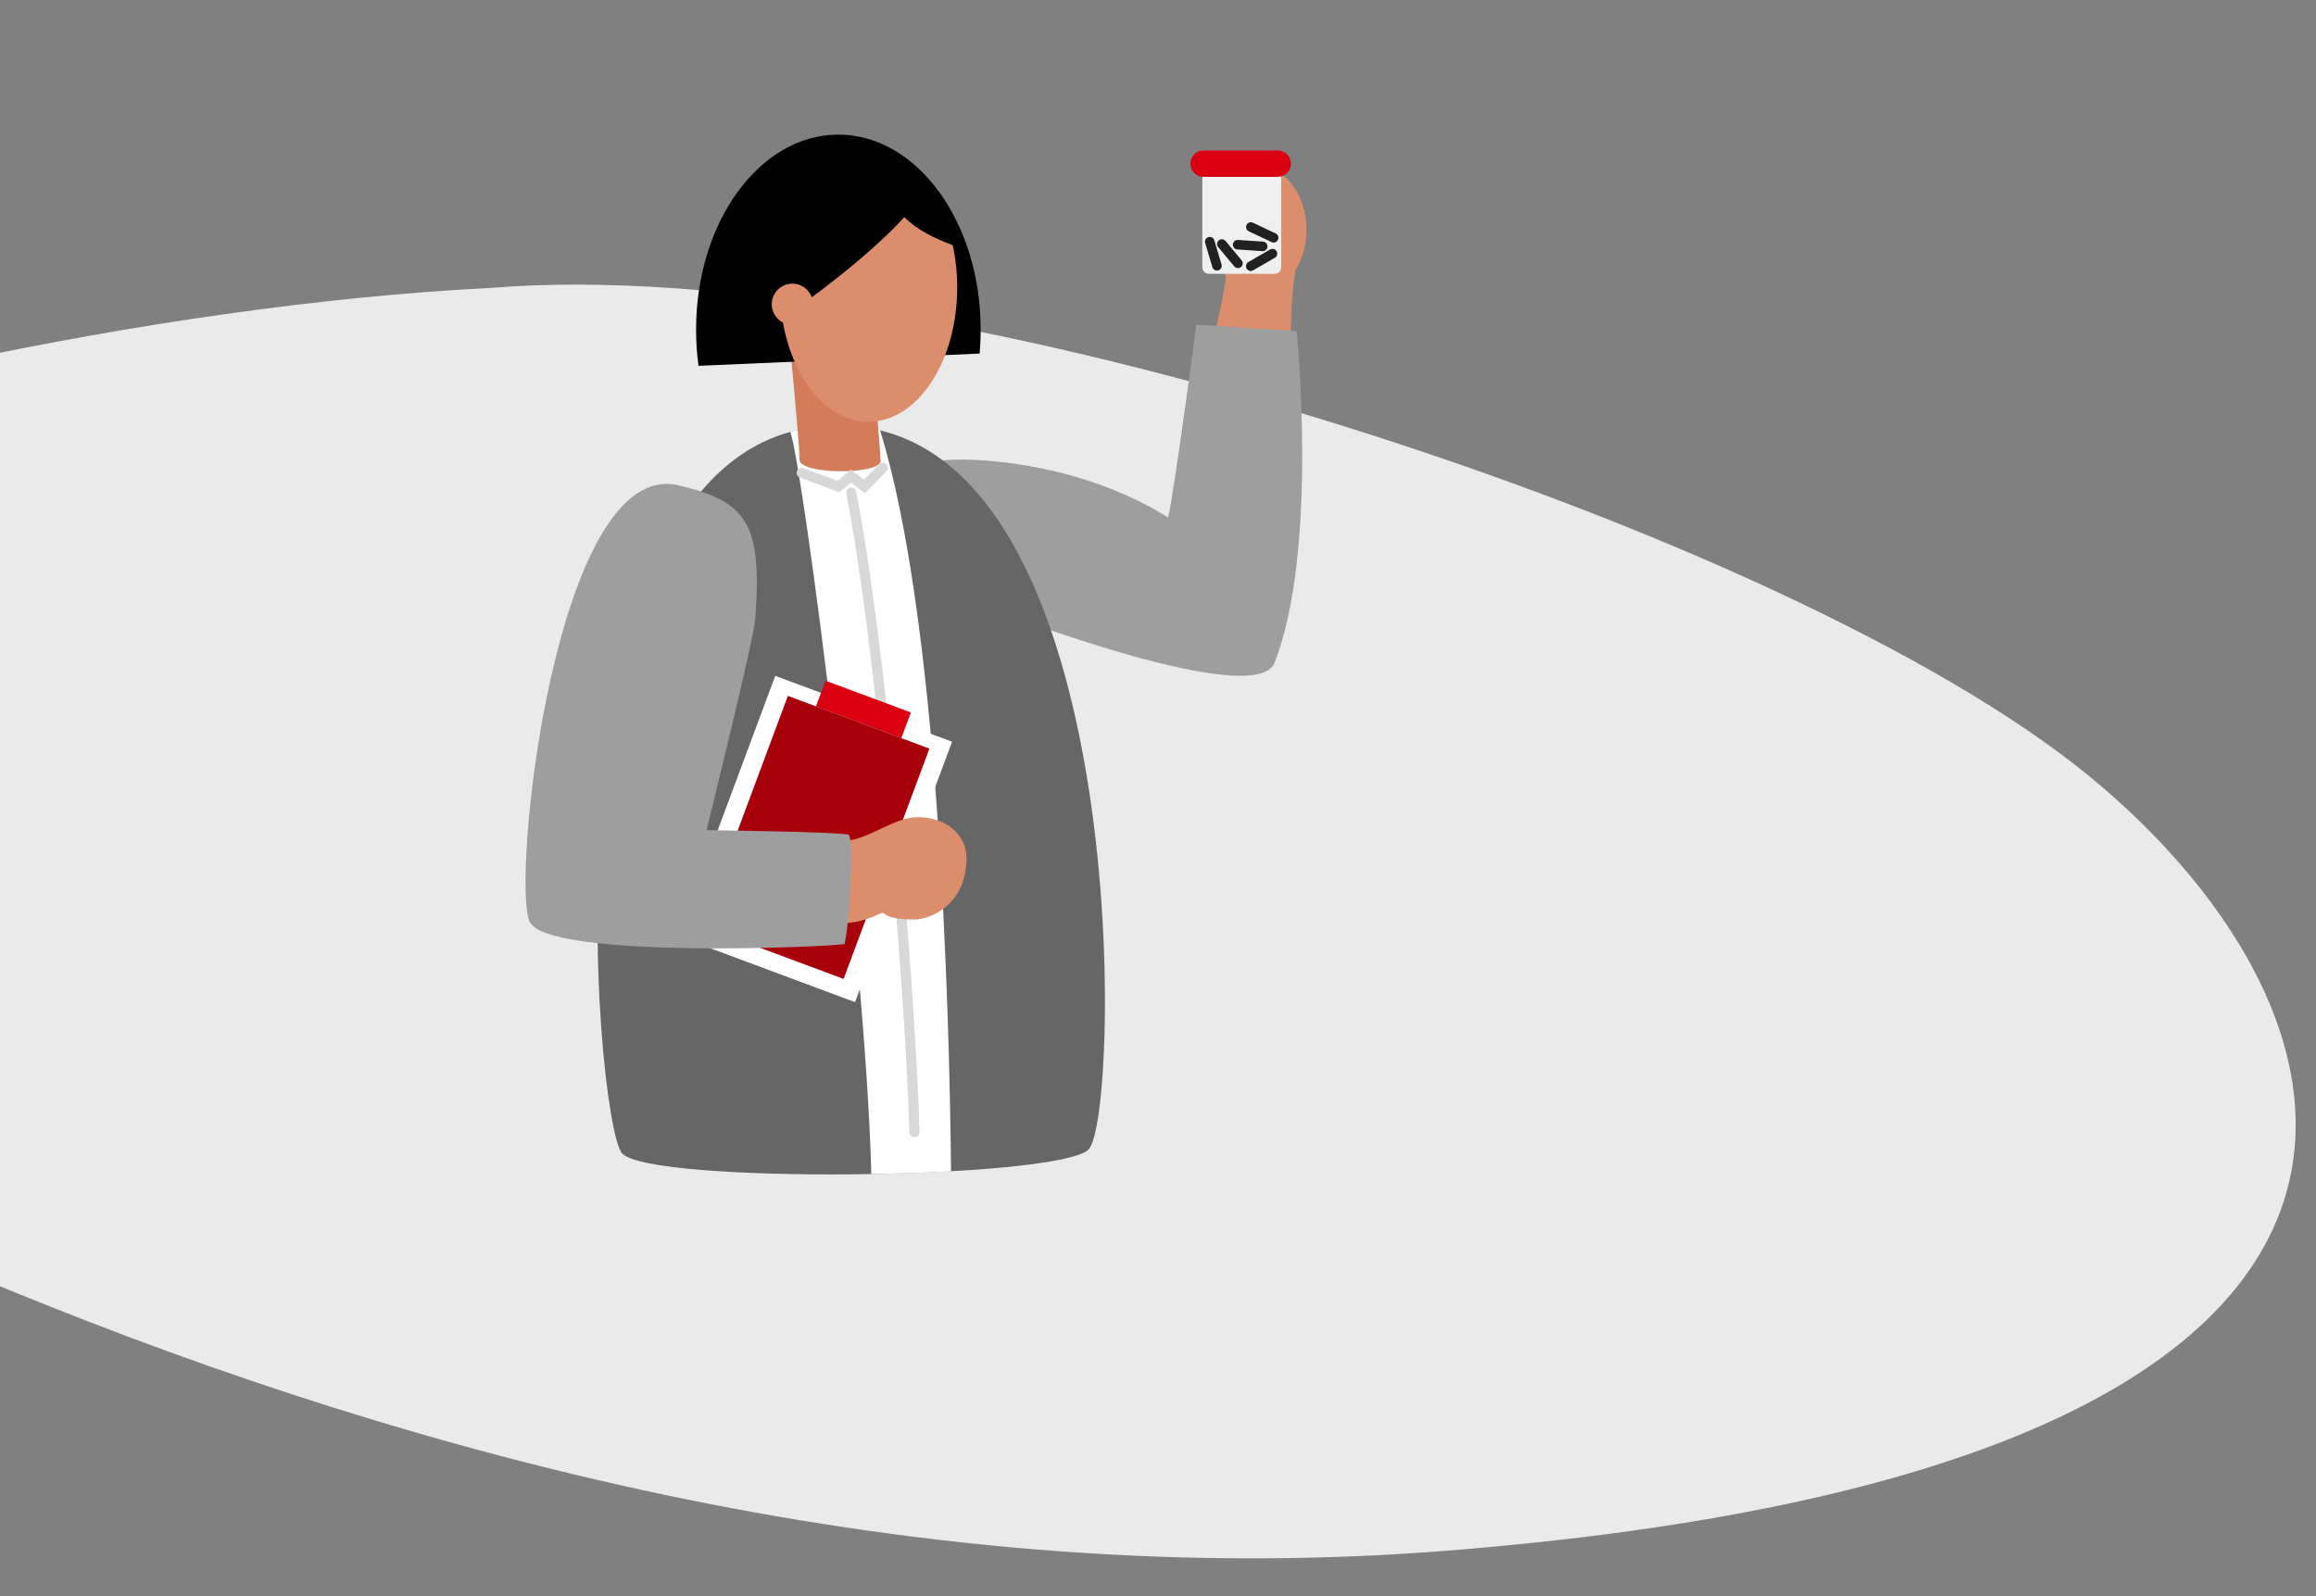 <svg width="457" height="315" viewBox="0 0 457 315" fill="none" xmlns="http://www.w3.org/2000/svg">
<rect x="0" y="0" width="457" height="315" fill="#808080" stroke="none"/>
<g clip-path="url(#clip0)">
<path d="M412.215 153.141C353.35 104.894 184.595 49.603 97.075 56.806C-37.005 63.525 -232.99 130.618 -171.483 165.192C-109.977 199.766 78.029 322.598 285.791 306.002C493.553 289.406 471.081 201.387 412.215 153.141Z" fill="#EAEAEA"/>
<path d="M257.795 45.319C257.795 38.428 253.567 32.84 248.358 32.84C243.149 32.84 238.938 38.428 238.938 45.319C238.938 48.94 240.103 52.209 241.963 54.476C241.312 59.3 239.634 66.053 239.348 67.262C239.348 67.262 254.656 77.942 254.656 68.216C254.656 60.837 255.169 56.158 255.635 53.291C257.083 50.887 257.832 48.126 257.795 45.319Z" fill="#DC8E6C"/>
<path d="M251.507 33.688H238.549C237.828 33.688 237.243 34.272 237.243 34.993V52.733C237.243 53.454 237.828 54.039 238.549 54.039H251.507C252.228 54.039 252.813 53.454 252.813 52.733V34.993C252.813 34.272 252.228 33.688 251.507 33.688Z" fill="#EFEFEF"/>
<path d="M184.189 91.183C187.445 90.018 211.18 90.018 230.491 102.118C231.655 97.463 236.075 64.051 236.075 64.051L255.855 65.343C255.855 65.343 260.275 108.623 251.435 130.959C247.245 139.803 199.066 121.419 199.066 121.419L184.189 91.183Z" fill="#9E9E9E"/>
<path d="M164.236 83.989C224.009 82.046 221.212 220.992 214.762 226.884C208.312 232.775 128.054 233.726 122.724 227.573C117.394 221.419 105.053 85.915 164.236 83.989Z" fill="#666666"/>
<path d="M173.629 84.844C167.537 83.214 160.133 84.079 155.951 85.188C158.528 92.892 170.766 186.949 171.934 231.693C176.213 231.621 182.511 231.47 187.661 231.159C187.334 196.978 185.088 121.598 173.629 84.844Z" fill="white"/>
<path d="M167.965 97.215C173.767 126.528 179.569 193.246 180.444 223.434" stroke="#D8D8D8" stroke-width="2" stroke-miterlimit="10" stroke-linecap="round"/>
<path d="M173.77 90.966C173.77 93.722 157.776 93.722 157.776 90.711C157.776 87.7 155.626 65.36 155.626 65.36L171.551 64.051C171.551 64.051 173.766 89.215 173.77 90.966Z" fill="#D37C59"/>
<path d="M193.305 69.774C193.439 68.231 193.512 66.673 193.512 65.068C193.512 43.807 180.94 26.566 165.432 26.566C149.925 26.566 137.353 43.793 137.353 65.068C137.353 67.452 137.515 69.834 137.835 72.196L193.305 69.774Z" fill="black"/>
<path d="M187.947 48.381C184.502 47.023 181.164 45.563 178.449 42.848C171.344 50.662 158.883 59.833 154.349 62.789C156.161 74.503 163.096 83.241 171.379 83.241C181.043 83.241 188.878 71.365 188.878 56.712C188.881 53.917 188.585 51.13 187.996 48.398L187.947 48.381Z" fill="#DC8E6C"/>
<path d="M156.354 64.109C158.599 64.109 160.42 62.289 160.42 60.044C160.42 57.799 158.599 55.978 156.354 55.978C154.109 55.978 152.289 57.799 152.289 60.044C152.289 62.289 154.109 64.109 156.354 64.109Z" fill="#DC8E6C"/>
<path d="M187.866 146.376L152.975 133.379L133.831 184.772L168.723 197.769L187.866 146.376Z" fill="white"/>
<path d="M179.739 140.607L162.899 134.334L161.012 139.4L177.852 145.672L179.739 140.607Z" fill="#DB0011"/>
<path d="M183.395 147.733L155.467 137.33L138.537 182.782L166.464 193.185L183.395 147.733Z" fill="#A8000B"/>
<path d="M166.717 165.945C171.392 165.701 176.405 161.26 181.115 161.26C186.751 161.26 190.71 164.829 190.71 169.294C190.71 178.717 183.347 181.456 180.556 181.456C175.871 181.456 175.082 180.736 174.21 180.119C172.791 180.464 170.703 182.238 165.139 182.238C159.574 182.238 166.717 165.945 166.717 165.945Z" fill="#DC8E6C"/>
<path d="M133.887 95.777C109.549 90.055 100.695 174.675 104.574 181.993C108.454 189.311 163.561 186.889 166.649 186.303C167.537 182.858 168.588 166.689 167.51 164.749C165.994 164.153 139.417 163.826 139.417 163.826C140.106 161.07 148.743 126.127 149.036 122.138C150.393 103.412 147.534 98.989 133.887 95.777Z" fill="#9E9E9E"/>
<path d="M252.12 29.688H237.505C236.064 29.688 234.896 30.855 234.896 32.296V32.299C234.896 33.739 236.064 34.907 237.505 34.907H252.12C253.56 34.907 254.728 33.739 254.728 32.299V32.296C254.728 30.855 253.56 29.688 252.12 29.688Z" fill="#DB0011"/>
<path d="M250.622 49.239L246.325 51.719C245.875 51.979 245.721 52.554 245.981 53.004L245.983 53.007C246.242 53.457 246.818 53.611 247.268 53.351L251.564 50.871C252.014 50.611 252.168 50.036 251.908 49.586L251.907 49.583C251.647 49.133 251.072 48.979 250.622 49.239Z" fill="#212121"/>
<path d="M251.717 46.072L247.232 43.951C246.762 43.729 246.201 43.929 245.979 44.399L245.978 44.402C245.756 44.872 245.956 45.432 246.426 45.655L250.911 47.776C251.381 47.998 251.941 47.797 252.163 47.328L252.165 47.324C252.387 46.855 252.186 46.294 251.717 46.072Z" fill="#212121"/>
<path d="M237.81 47.964L239.23 52.718C239.379 53.216 239.903 53.499 240.4 53.35L240.404 53.349C240.901 53.2 241.184 52.676 241.036 52.179L239.616 47.425C239.467 46.927 238.943 46.644 238.445 46.793L238.442 46.794C237.944 46.942 237.661 47.466 237.81 47.964Z" fill="#212121"/>
<path d="M240.376 48.763L243.552 52.574C243.884 52.973 244.477 53.027 244.876 52.695L244.879 52.693C245.278 52.36 245.332 51.767 245 51.368L241.824 47.556C241.491 47.157 240.898 47.103 240.499 47.436L240.497 47.438C240.097 47.77 240.043 48.364 240.376 48.763Z" fill="#212121"/>
<path d="M244.152 49.23L249.102 49.565C249.62 49.6 250.069 49.209 250.104 48.691L250.104 48.687C250.139 48.169 249.747 47.72 249.229 47.685L244.279 47.349C243.761 47.314 243.312 47.706 243.277 48.224L243.277 48.227C243.242 48.746 243.633 49.194 244.152 49.23Z" fill="#212121"/>
<path d="M158.194 93.312L165.432 96.006L167.968 93.928L170.58 96.006L174.208 92.312" stroke="#D8D8D8" stroke-width="2" stroke-miterlimit="10" stroke-linecap="round"/>
</g>
<defs>
<clipPath id="clip0">
<rect width="457" height="315" fill="white"/>
</clipPath>
</defs>
</svg>
